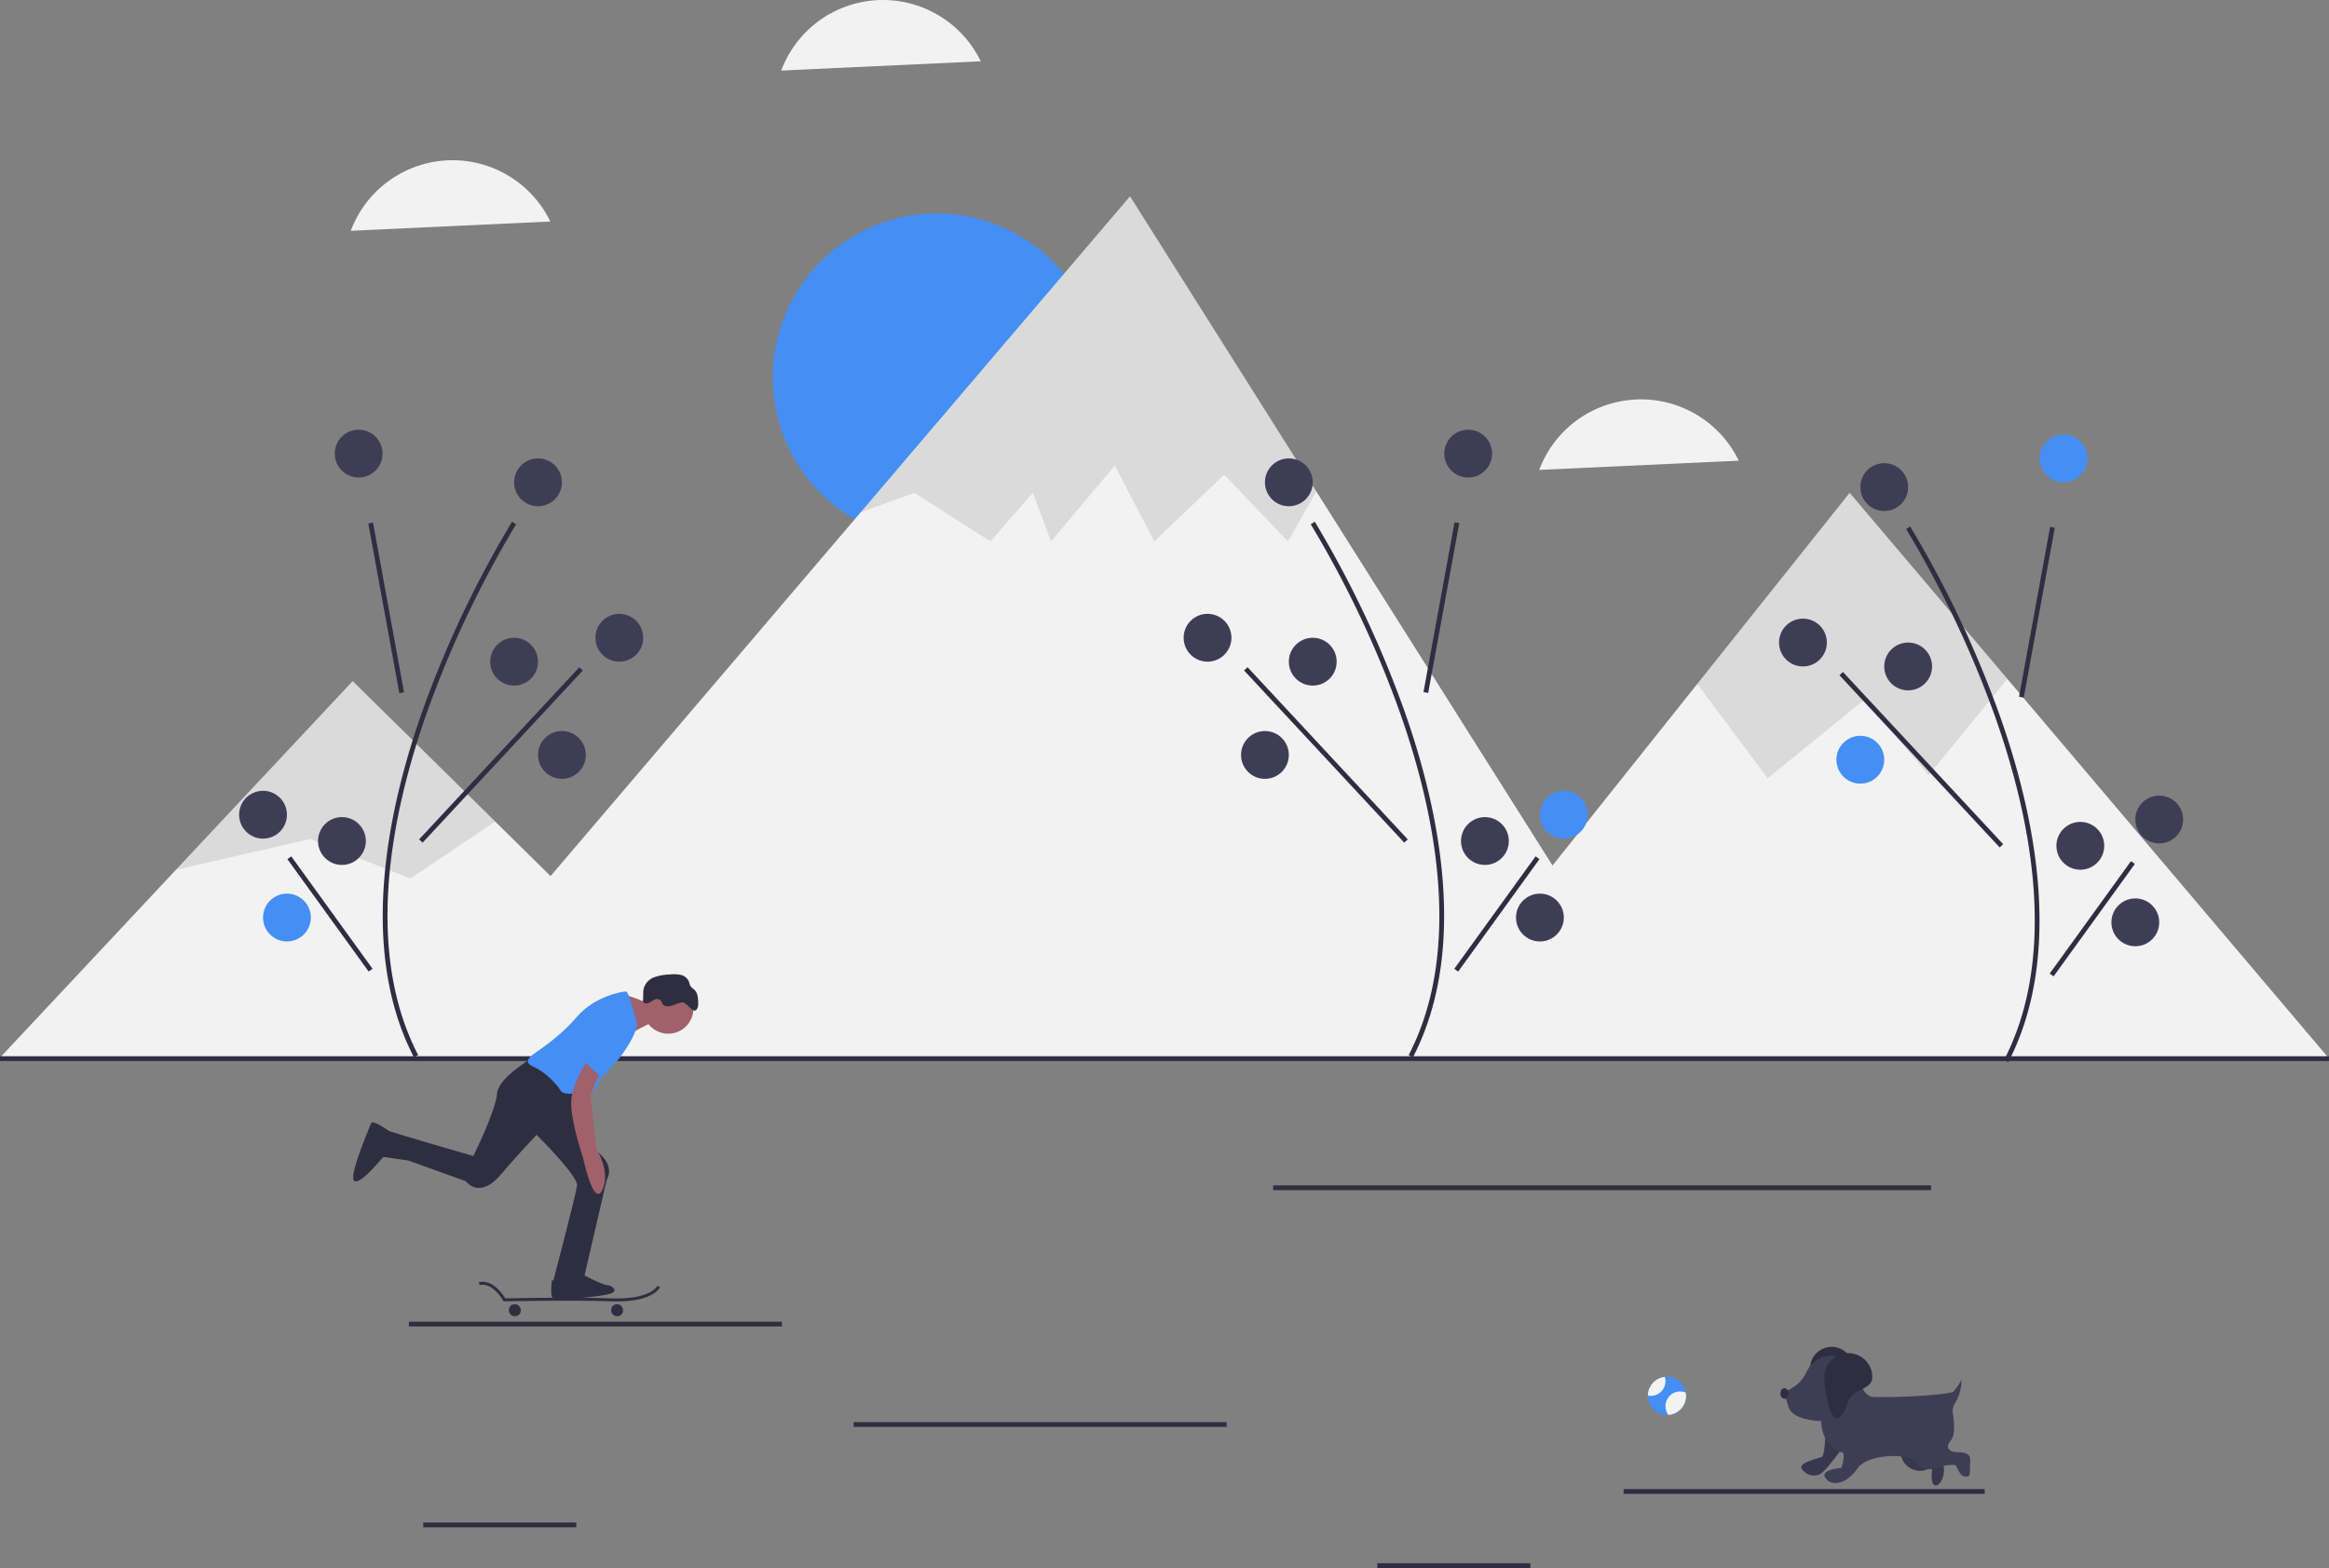 <?xml version="1.0" encoding="UTF-8" standalone="no"?>
<svg
   xmlns:dc="http://purl.org/dc/elements/1.1/"
   xmlns:cc="http://creativecommons.org/ns#"
   xmlns:rdf="http://www.w3.org/1999/02/22-rdf-syntax-ns#"
   xmlns:svg="http://www.w3.org/2000/svg"
   xmlns="http://www.w3.org/2000/svg"
   xmlns:sodipodi="http://sodipodi.sourceforge.net/DTD/sodipodi-0.dtd"
   xmlns:inkscape="http://www.inkscape.org/namespaces/inkscape"
   id="a93a6f04-9f48-4989-8d4f-bcc04991c500"
   data-name="Layer 1"
   width="974"
   height="655.694"
   viewBox="0 0 974 655.694"
   version="1.1"
   sodipodi:docname="undraw_nature_fun_n9lv.svg"
   inkscape:version="0.92.5 (0.92.5+68)">
  <rect x="0" y="0" width="974" height="655.694" fill="#808080" stroke="none"/>
  <defs
     id="defs193" />
  <sodipodi:namedview
     pagecolor="#ffffff"
     bordercolor="#666666"
     borderopacity="1"
     objecttolerance="10"
     gridtolerance="10"
     guidetolerance="10"
     inkscape:pageopacity="0"
     inkscape:pageshadow="2"
     inkscape:window-width="3840"
     inkscape:window-height="2062"
     id="namedview191"
     showgrid="false"
     inkscape:zoom="2.7650086"
     inkscape:cx="487"
     inkscape:cy="342.31358"
     inkscape:window-x="0"
     inkscape:window-y="0"
     inkscape:window-maximized="1"
     inkscape:current-layer="a93a6f04-9f48-4989-8d4f-bcc04991c500" />
  <title
     id="title2">nature_fun</title>
  <circle
     cx="391.76"
     cy="157.835"
     r="68.573"
     fill="#448ef6"
     id="circle4" />
  <polyline
     points="307.638 442.615 227.09 363.249 207.115 343.566 147.495 284.822 73.589 363.718 0 442.285"
     fill="#f2f2f2"
     id="polyline6" />
  <polygon
     points="704.31 443.094 159.71 443.094 227.09 370.054 351.58 224.034 359.97 214.194 472.58 82.104 550.5 205.514 552.54 208.744 651.67 365.724 704.31 443.094"
     fill="#f2f2f2"
     id="polygon8" />
  <polyline
     points="974 442.615 839.483 283.895 773.539 206.09 709.804 286.003 651.67 358.918 585.18 442.285"
     fill="#f2f2f2"
     id="polyline10" />
  <polygon
     points="207.115 343.566 171.622 367.363 129.717 350.855 73.589 363.718 147.495 284.822 207.115 343.566"
     opacity="0.1"
     id="polygon12" />
  <polygon
     points="550.5 205.514 538.61 226.404 511.95 198.474 482.74 226.404 466.23 194.664 439.56 226.404 431.94 206.094 414.17 226.404 382.42 206.094 359.97 214.194 472.58 82.104 550.5 205.514"
     opacity="0.1"
     id="polygon14" />
  <polygon
     points="839.483 283.895 806.555 324.187 779.888 292.441 739.253 325.457 709.804 286.003 773.539 206.09 839.483 283.895"
     opacity="0.1"
     id="polygon16" />
  <path
     d="M952.889,566.306l-1.777-.918c23.082-44.624,10.739-102.575-3.679-143.332a439.292,439.292,0,0,0-37.278-78.675l1.69-1.068a441.536,441.536,0,0,1,37.472,79.075C963.868,462.518,976.298,521.047,952.889,566.306Z"
     transform="translate(-113 -122.153)"
     fill="#2f2e41"
     id="path18" />
  <rect
     x="928.41"
     y="377.347"
     width="72.18"
     height="1.999"
     transform="matrix(0.18, -0.984, 0.984, 0.18, 305.951, 1136.98)"
     fill="#2f2e41"
     id="rect20" />
  <rect
     x="915.5"
     y="390.671"
     width="2.001"
     height="98.351"
     transform="translate(-167.079 620.04) rotate(-42.94)"
     fill="#2f2e41"
     id="rect22" />
  <rect
     x="958.996"
     y="505.347"
     width="58.009"
     height="2"
     transform="translate(-114.171 888.249) rotate(-54.137)"
     fill="#2f2e41"
     id="rect24" />
  <circle
     cx="863"
     cy="191.694"
     r="10"
     fill="#448ef6"
     id="circle26" />
  <circle
     cx="754"
     cy="268.694"
     r="10"
     fill="#3f3d56"
     id="circle28" />
  <circle
     cx="798"
     cy="278.694"
     r="10"
     fill="#3f3d56"
     id="circle30" />
  <circle
     cx="778"
     cy="317.694"
     r="10"
     fill="#448ef6"
     id="circle32" />
  <circle
     cx="903"
     cy="342.694"
     r="10"
     fill="#3f3d56"
     id="circle34" />
  <circle
     cx="870"
     cy="353.694"
     r="10"
     fill="#3f3d56"
     id="circle36" />
  <circle
     cx="893"
     cy="385.694"
     r="10"
     fill="#3f3d56"
     id="circle38" />
  <circle
     cx="788"
     cy="203.694"
     r="10"
     fill="#3f3d56"
     id="circle40" />
  <path
     d="M703.889,564.306l-1.777-.918c23.082-44.624,10.739-102.575-3.679-143.332a439.292,439.292,0,0,0-37.278-78.675l1.69-1.068a441.536,441.536,0,0,1,37.472,79.075C714.868,460.518,727.298,519.047,703.889,564.306Z"
     transform="translate(-113 -122.153)"
     fill="#2f2e41"
     id="path42" />
  <rect
     x="679.41"
     y="375.347"
     width="72.18"
     height="1.999"
     transform="matrix(0.18, -0.984, 0.984, 0.18, 103.675, 890.394)"
     fill="#2f2e41"
     id="rect44" />
  <rect
     x="666.5"
     y="388.671"
     width="2.001"
     height="98.351"
     transform="translate(-232.431 449.879) rotate(-42.94)"
     fill="#2f2e41"
     id="rect46" />
  <rect
     x="709.996"
     y="503.347"
     width="58.009"
     height="2"
     transform="translate(-215.675 685.626) rotate(-54.137)"
     fill="#2f2e41"
     id="rect48" />
  <circle
     cx="614"
     cy="189.694"
     r="10"
     fill="#3f3d56"
     id="circle50" />
  <circle
     cx="505"
     cy="266.694"
     r="10"
     fill="#3f3d56"
     id="circle52" />
  <circle
     cx="549"
     cy="276.694"
     r="10"
     fill="#3f3d56"
     id="circle54" />
  <circle
     cx="529"
     cy="315.694"
     r="10"
     fill="#3f3d56"
     id="circle56" />
  <circle
     cx="654"
     cy="340.694"
     r="10"
     fill="#448ef6"
     id="circle58" />
  <circle
     cx="621"
     cy="351.694"
     r="10"
     fill="#3f3d56"
     id="circle60" />
  <circle
     cx="644"
     cy="383.694"
     r="10"
     fill="#3f3d56"
     id="circle62" />
  <circle
     cx="539"
     cy="201.694"
     r="10"
     fill="#3f3d56"
     id="circle64" />
  <path
     d="M286.111,564.306l1.777-.918c-23.082-44.624-10.739-102.575,3.679-143.332a439.292,439.292,0,0,1,37.278-78.675l-1.69-1.068a441.536,441.536,0,0,0-37.472,79.075C275.132,460.518,262.702,519.047,286.111,564.306Z"
     transform="translate(-113 -122.153)"
     fill="#2f2e41"
     id="path66" />
  <rect
     x="273.5"
     y="340.257"
     width="1.999"
     height="72.18"
     transform="translate(-176.176 -66.683) rotate(-10.355)"
     fill="#2f2e41"
     id="rect68" />
  <rect
     x="273.324"
     y="436.847"
     width="98.351"
     height="2.001"
     transform="translate(-330.731 253.513) rotate(-47.06)"
     fill="#2f2e41"
     id="rect70" />
  <rect
     x="250"
     y="475.343"
     width="2"
     height="58.009"
     transform="translate(-360.886 120.508) rotate(-35.863)"
     fill="#2f2e41"
     id="rect72" />
  <circle
     cx="150"
     cy="189.694"
     r="10"
     fill="#3f3d56"
     id="circle74" />
  <circle
     cx="259"
     cy="266.694"
     r="10"
     fill="#3f3d56"
     id="circle76" />
  <circle
     cx="215"
     cy="276.694"
     r="10"
     fill="#3f3d56"
     id="circle78" />
  <circle
     cx="235"
     cy="315.694"
     r="10"
     fill="#3f3d56"
     id="circle80" />
  <circle
     cx="110"
     cy="340.694"
     r="10"
     fill="#3f3d56"
     id="circle82" />
  <circle
     cx="143"
     cy="351.694"
     r="10"
     fill="#3f3d56"
     id="circle84" />
  <circle
     cx="120"
     cy="383.694"
     r="10"
     fill="#448ef6"
     id="circle86" />
  <circle
     cx="225"
     cy="201.694"
     r="10"
     fill="#3f3d56"
     id="circle88" />
  <rect
     y="441.694"
     width="974"
     height="2"
     fill="#2f2e41"
     id="rect90" />
  <path
     d="M337.593,563.41s-16.121,8.68-16.741,16.121-9.92,26.041-9.92,26.041-36.581-10.54-37.202-11.16-3.1,11.16-3.1,11.16l13.021,1.86,24.181,8.68s5.58,8.06,14.881-3.1,32.861-35.341,32.861-35.341Z"
     transform="translate(-113 -122.153)"
     fill="#2f2e41"
     id="path124" />
  <path
     d="M334.493,593.791s20.461,19.841,19.841,24.181-9.92,39.682-9.92,39.682l7.44,3.72,4.96-3.1,9.92-42.782s3.734-5.24-3.403-11.3-12.098-27.141-12.098-27.141Z"
     transform="translate(-113 -122.153)"
     fill="#2f2e41"
     id="path126" />
  <circle
     cx="279.465"
     cy="421.726"
     r="10.54"
     fill="#a0616a"
     id="circle128" />
  <path
     d="M385.335,542.329s-10.54-4.96-11.78-3.72,2.48,16.121,2.48,16.121,9.92-5.58,11.16-5.58S385.335,542.329,385.335,542.329Z"
     transform="translate(-113 -122.153)"
     fill="#a0616a"
     id="path130" />
  <path
     d="M379.135,549.15s-3.1-12.401-4.34-12.401-13.021,1.86-20.461,10.54S338.833,560.93,336.353,562.79s-4.34,3.72,0,5.58,9.3,6.82,11.16,9.92,14.261-.62,14.261-.62,5.58-10.54,7.44-10.54S380.995,552.87,379.135,549.15Z"
     transform="translate(-113 -122.153)"
     fill="#448ef6"
     id="path132" />
  <path
     d="M360.534,562.79s-8.68,11.78-8.68,20.461,4.96,22.941,4.96,22.941,4.34,21.081,8.06,13.641-2.48-17.361-2.48-17.361l-2.48-22.321,4.96-11.78Z"
     transform="translate(-113 -122.153)"
     fill="#a0616a"
     id="path134" />
  <path
     d="M275.683,595.127s-6.913-5.055-7.533-3.195-9.92,22.941-6.82,24.181,12.4-11.16,13.021-11.16S273.916,594.602,275.683,595.127Z"
     transform="translate(-113 -122.153)"
     fill="#2f2e41"
     id="path136" />
  <path
     d="M355.574,654.554s9.3,4.96,11.16,4.96,5.58,2.48,1.24,3.72-23.561,3.1-24.181,1.24,0-6.82,0-6.82S355.574,656.414,355.574,654.554Z"
     transform="translate(-113 -122.153)"
     fill="#2f2e41"
     id="path138" />
  <path
     d="M404.69,543.689a5.222,5.222,0,0,0,.297-2.391c-.058-1.781-.181-3.73-1.392-5.037-.62-.67-1.492-1.122-1.93-1.924a12.051,12.051,0,0,1-.559-1.729,4.824,4.824,0,0,0-3.427-2.788,14.251,14.251,0,0,0-4.573-.167,21.206,21.206,0,0,0-6.419,1.13,7.169,7.169,0,0,0-4.43,4.495,10.591,10.591,0,0,0-.259,2.468l-.091,3.452a2.23,2.23,0,0,0,2.558.275c.841-.373,1.553-1.001,2.406-1.344a2.115,2.115,0,0,1,2.511.455,7.538,7.538,0,0,1,.437.95c1.702,3.388,6.274-.218,8.65-.166C400.595,541.416,403.133,547.029,404.69,543.689Z"
     transform="translate(-113 -122.153)"
     fill="#2f2e41"
     id="path140" />
  <path
     d="M370.968,666.378c15.452,0,17.94-5.756,18.043-6.014l-1.149-.467c-.025.058-2.671,5.791-19.246,5.198-16.089-.575-40.982-.079-44.309-.008-.932-1.579-5.114-7.983-11.018-6.8l.243,1.216c5.672-1.138,9.831,6.43,9.873,6.507l.18.334.38-.008c.273-.006,27.462-.612,44.605-.001Q369.819,666.378,370.968,666.378Z"
     transform="translate(-113 -122.153)"
     fill="#2f2e41"
     id="path142" />
  <rect
     x="368.594"
     y="667.574"
     width="4.96"
     height="4.96"
     rx="2.298"
     transform="translate(629.149 1217.956) rotate(180)"
     fill="#2f2e41"
     id="rect144" />
  <rect
     x="325.813"
     y="667.574"
     width="4.96"
     height="4.96"
     rx="2.298"
     transform="translate(543.585 1217.956) rotate(180)"
     fill="#2f2e41"
     id="rect146" />
  <path
     d="M377.275,547.909s-2.947,14.926-6.124,17.693-3.923,5.449-6.03,6.278-9.547-7.851-9.547-8.471S377.275,547.909,377.275,547.909Z"
     transform="translate(-113 -122.153)"
     fill="#448ef6"
     id="path148" />
  <rect
     x="171"
     y="552.694"
     width="156"
     height="2"
     fill="#2f2e41"
     id="rect150" />
  <rect
     x="357"
     y="594.694"
     width="156"
     height="2"
     fill="#2f2e41"
     id="rect152" />
  <rect
     x="576"
     y="653.694"
     width="64"
     height="2"
     fill="#2f2e41"
     id="rect154" />
  <rect
     x="177"
     y="636.694"
     width="64"
     height="2"
     fill="#2f2e41"
     id="rect156" />
  <rect
     x="532.417"
     y="495.694"
     width="275.166"
     height="2"
     fill="#2f2e41"
     id="rect158" />
  <path
     d="M334.452,202.533a45.441,45.441,0,0,0-74.751,16.133l83.459-3.867A45.355,45.355,0,0,0,334.452,202.533Z"
     transform="translate(-113 -122.153)"
     fill="#f2f2f2"
     id="path160" />
  <path
     d="M514.452,135.533a45.441,45.441,0,0,0-74.751,16.133l83.459-3.867A45.355,45.355,0,0,0,514.452,135.533Z"
     transform="translate(-113 -122.153)"
     fill="#f2f2f2"
     id="path162" />
  <path
     d="M831.452,302.533a45.441,45.441,0,0,0-74.751,16.133l83.459-3.867A45.355,45.355,0,0,0,831.452,302.533Z"
     transform="translate(-113 -122.153)"
     fill="#f2f2f2"
     id="path164" />
  <rect
     x="679"
     y="622.694"
     width="151"
     height="2"
     fill="#2f2e41"
     id="rect166" />
  <path
     d="M818.123,705.872a7.994,7.994,0,0,1-7.397,7.975H810.72c-.197.018-.394.025-.597.025a8,8,0,0,1-8-8,.824.824,0,0,1,.006-.123,7.991,7.991,0,0,1,7.108-7.828,8.369,8.369,0,0,1,.886-.049A7.99,7.99,0,0,1,818,704.487v.006A7.865,7.865,0,0,1,818.123,705.872Z"
     transform="translate(-113 -122.153)"
     fill="#448ef6"
     id="path168" />
  <path
     d="M818.123,705.872a7.994,7.994,0,0,1-7.397,7.975H810.72a6.154,6.154,0,0,1,7.28-9.36v.006A7.865,7.865,0,0,1,818.123,705.872Z"
     transform="translate(-113 -122.153)"
     fill="#f2f2f2"
     id="path170" />
  <path
     d="M809.508,699.718a6.154,6.154,0,0,1-7.378,6.031,7.991,7.991,0,0,1,7.108-7.828A5.964,5.964,0,0,1,809.508,699.718Z"
     transform="translate(-113 -122.153)"
     fill="#f2f2f2"
     id="path172" />
  <path
     d="M888,694.365c0,4.971-7.427,4.285-9,9-5.503,16.494-9.051-2.451-9-9a9,9,0,0,1,18,0Z"
     transform="translate(-113 -122.153)"
     fill="#2f2e41"
     id="path174" />
  <path
     d="M876.457,719.331s-.107,11.333-1.583,12.071-9.857,2.321-8.381,4.905a5.935,5.935,0,0,0,7.75,2.214c2.583-1.476,8.857-10.333,8.857-10.333Z"
     transform="translate(-113 -122.153)"
     fill="#3f3d56"
     id="path176" />
  <path
     d="M907.825,729.295s0,.109.011.302a8.195,8.195,0,0,0,11.323,6.987c1.077-.423,2.01-.487,1.844.675-.369,2.583-.262,6.059,1.583,6.059s4.428-4.428,2.952-9.226a41.112,41.112,0,0,0-4.797-9.595Z"
     transform="translate(-113 -122.153)"
     fill="#3f3d56"
     id="path178" />
  <path
     d="M876.457,719.331s-.107,11.333-1.583,12.071-9.857,2.321-8.381,4.905a5.935,5.935,0,0,0,7.75,2.214c2.583-1.476,8.857-10.333,8.857-10.333Z"
     transform="translate(-113 -122.153)"
     opacity="0.1"
     id="path180" />
  <path
     d="M907.825,729.295s0,.109.011.302a8.195,8.195,0,0,0,11.323,6.987c1.077-.423,2.01-.487,1.844.675-.369,2.583-.262,6.059,1.583,6.059s4.428-4.428,2.952-9.226a41.112,41.112,0,0,0-4.797-9.595Z"
     transform="translate(-113 -122.153)"
     opacity="0.1"
     id="path182" />
  <path
     d="M868.395,696.066a12.461,12.461,0,0,1,3.413-4.458,11.135,11.135,0,0,1,10.185-2.169c8.488,2.214,9.595,8.488,9.595,8.488v2.532a6.066,6.066,0,0,0,3.751,5.686C897.217,706.88,928.155,705.845,930,704a20.507,20.507,0,0,0,3.288-4.965v.072a18.827,18.827,0,0,1-2.551,9.629,6.179,6.179,0,0,0-1.14,3.584c.369,2.583,1.476,9.595-.738,12.178s-1.107,4.428,1.476,4.797,7.012-.369,6.643,4.059.369,6.274-1.476,6.274S932.845,739.059,931,735c0,0-1.402-.907-6.569.569-3.358.959-7.77,1.868-9.061-.739-2.855-5.766-21.212-4.629-25.392,1.143a19.249,19.249,0,0,1-4.031,4.337,10.147,10.147,0,0,1-2.386,1.395c-2.214.784-4.89,1.061-6.735-.969C873.136,736.676,883,736,883,736s1.576-3.753.838-6.336c0,0-8.857-1.845-9.226-13.285,0,0-11.809,0-13.654-5.905L859.112,704.57l3.55-2.13a14.603,14.603,0,0,0,5.72-6.347Z"
     transform="translate(-113 -122.153)"
     fill="#3f3d56"
     id="path184" />
  <ellipse
     cx="746.279"
     cy="582.709"
     rx="1.721"
     ry="2.214"
     fill="#2f2e41"
     id="ellipse186" />
  <path
     d="M896,698c0,5.523-8.252,4.761-10,10-6.114,18.327-10.057-2.723-10-10a10,10,0,0,1,20,0Z"
     transform="translate(-113 -122.153)"
     fill="#2f2e41"
     id="path188" />
</svg>
